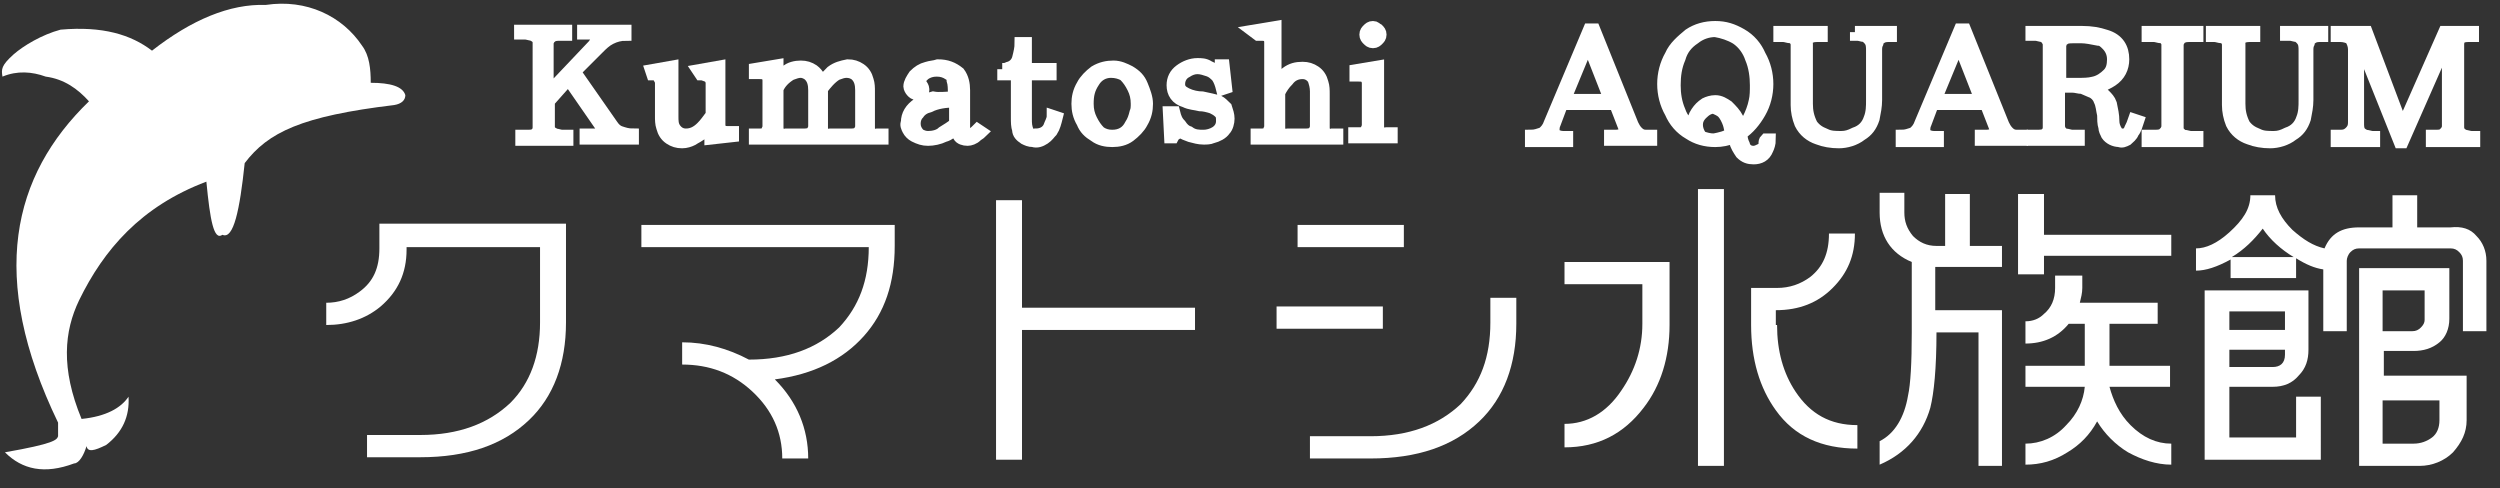 <?xml version="1.0" encoding="utf-8"?>
<!-- Generator: Adobe Illustrator 27.3.1, SVG Export Plug-In . SVG Version: 6.00 Build 0)  -->
<svg version="1.1" id="レイヤー_1" xmlns="http://www.w3.org/2000/svg" xmlns:xlink="http://www.w3.org/1999/xlink" x="0px"
	 y="0px" viewBox="0 0 202.3 39.5" style="enable-background:new 0 0 202.3 39.5;" xml:space="preserve">
<rect x="0" y="0" width="202.3" height="39.5" fill="#333333" stroke="none"/>
<style type="text/css">
	.st0{fill:#FFFFFF;}
	.st1{fill:#FFFFFF;stroke:#FFFFFF;}
</style>
<g>
	<path class="st0" d="M32.9,20.2c0,1.9-0.7,3.4-2.1,4.6c-1.2,1-2.7,1.5-4.4,1.5v-1.8c1,0,1.9-0.3,2.7-0.9c1.1-0.8,1.6-1.9,1.6-3.5
		v-2h15.1v8c0,3.3-1,6-3,7.9c-2.1,2-5,3-8.8,3h-4.3v-1.8H34c3.1,0,5.5-0.9,7.3-2.6c1.6-1.6,2.4-3.8,2.4-6.5V20H32.9V20.2z"/>
	<path class="st0" d="M72.4,19.9c0,3-0.8,5.4-2.5,7.3c-1.7,1.9-4.1,3.1-7.2,3.5c1.8,1.8,2.7,4,2.7,6.4h-2.1c0-2.1-0.8-3.9-2.4-5.4
		c-1.6-1.5-3.5-2.2-5.7-2.2v-1.8c1.9,0,3.7,0.5,5.4,1.4c3.1,0,5.5-0.9,7.3-2.6c1.6-1.7,2.4-3.8,2.4-6.5H51.9v-1.8h20.5V19.9z"/>
	<path class="st0" d="M96.7,26.7h-14v10.5h-2.1v-21h2.1v8.7h14V26.7z"/>
	<path class="st0" d="M111.9,24.8v1.8h-8.6v-1.8H111.9z M113.6,18.2V20H105v-1.8H113.6z M122.7,24.2v2c0,3.3-1,6-3,7.9
		c-2.1,2-5,3-8.8,3H106v-1.8h4.9c3.1,0,5.5-0.9,7.3-2.6c1.6-1.7,2.4-3.8,2.4-6.6v-2H122.7z"/>
	<path class="st0" d="M135.1,26.3c0,2.6-0.7,4.9-2.1,6.7c-1.6,2.1-3.7,3.2-6.4,3.2v-1.9c1.8,0,3.4-0.9,4.6-2.7
		c1.1-1.6,1.7-3.4,1.7-5.4v-3.2h-6.3v-1.8h8.5V26.3z M139.5,15.3v22.4h-2.1V15.3H139.5z M143.8,26.3c0,2.1,0.5,3.9,1.5,5.4
		c1.2,1.8,2.8,2.7,5,2.7v1.9c-2.9,0-5.1-1-6.6-3.1c-1.3-1.8-2-4.1-2-6.9v-3h2.1c1,0,1.9-0.3,2.7-0.9c1-0.8,1.5-1.9,1.5-3.5h2.1
		c0,1.8-0.6,3.2-1.8,4.4c-1.2,1.2-2.7,1.8-4.6,1.8V26.3z"/>
	<path class="st0" d="M162.1,37.7h-2V26.9h-3.4v0c0,2.9-0.2,4.9-0.5,6.1c-0.6,2.1-2,3.7-4.1,4.6v-1.9c1.2-0.6,2-1.9,2.3-3.7
		c0.2-0.9,0.3-2.6,0.3-5.1v-5.7c-1.7-0.7-2.6-2.1-2.6-4v-1.6h2v1.6c0,0.7,0.2,1.3,0.7,1.9c0.5,0.5,1.1,0.8,1.9,0.8h0.7v-4.2h2v4.2
		h2.6v1.7h-5.4v3.5h5.4V37.7z M165.4,22.2h-2.1v-6.5h2.1v3.3h10.3v1.7h-10.3V22.2z M172.4,34.4c1,1,2.1,1.5,3.3,1.5v1.7
		c-1.2,0-2.4-0.4-3.5-1c-1-0.6-1.9-1.5-2.5-2.5c-0.6,1.1-1.4,1.9-2.4,2.5c-1.1,0.7-2.2,1-3.4,1v-1.7c1.2,0,2.4-0.5,3.3-1.5
		c0.9-0.9,1.4-2,1.5-3.1h-4.8v-1.7h4.8v-3.4h-1.3c-0.9,1.1-2.1,1.6-3.5,1.6v-1.8c0.6,0,1.1-0.2,1.5-0.6c0.6-0.5,0.9-1.2,0.9-2.1v-1
		h2.2v1c0,0.4-0.1,0.8-0.2,1.2h6.3v1.7h-3.9v3.4h4.9v1.7h-4.9C171,32.4,171.5,33.5,172.4,34.4z"/>
	<path class="st0" d="M200.4,19.1c0.5,0.5,0.8,1.2,0.8,2v5.7h-1.9v-5.7c0-0.3-0.1-0.5-0.3-0.7c-0.2-0.2-0.4-0.3-0.7-0.3h-7.4
		c-0.3,0-0.5,0.1-0.7,0.3c-0.2,0.2-0.3,0.5-0.3,0.7v5.7h-1.9v-5c-0.7-0.1-1.4-0.4-2.2-0.9v1.6h-5.3v-1.5c-1.1,0.6-2,0.9-2.8,0.9
		v-1.8c0.8,0,1.7-0.4,2.7-1.3c1.1-1,1.7-1.9,1.7-3h2c0,1,0.5,1.9,1.4,2.8c0.9,0.8,1.7,1.3,2.6,1.5c0.5-1.2,1.4-1.7,2.8-1.7h2.7v-2.6
		h2v2.6h2.7C199.2,18.3,199.9,18.5,200.4,19.1z M187.9,37.2h-9.5V23.5h8.4v4.8c0,0.8-0.2,1.5-0.8,2.1c-0.5,0.6-1.2,0.9-2.1,0.9h-3.5
		v4.1h5.4v-3.3h2V37.2z M184.9,25.2h-4.5v1.5h4.5V25.2z M184.9,28.3h-4.5v1.4h3.5c0.6,0,1-0.3,1-1V28.3z M185.6,20.8
		c-1-0.6-1.9-1.4-2.5-2.3c-0.7,0.9-1.5,1.7-2.5,2.3H185.6z M190.9,37.7v-16h7.3v4.1c0,0.8-0.3,1.5-0.8,1.9c-0.6,0.5-1.3,0.7-2.1,0.7
		h-2.4v2h6.7V34c0,1-0.4,1.8-1.1,2.6c-0.7,0.7-1.7,1.1-2.7,1.1H190.9z M196.2,23.5h-3.4v3.3h2.4c0.3,0,0.5-0.1,0.7-0.3
		c0.2-0.2,0.3-0.4,0.3-0.6V23.5z M192.8,32.4v3.5h2.5c0.6,0,1.1-0.2,1.5-0.5c0.4-0.3,0.6-0.8,0.6-1.4v-1.6H192.8z"/>
</g>
<g>
	<path class="st1" d="M126.4,8.4l-0.6,1.6c-0.1,0.2-0.1,0.4-0.1,0.6c0,0.1,0.1,0.2,0.1,0.3c0.2,0.1,0.4,0.2,0.7,0.2h0.3v0.3h-2.9V11
		c0.3,0,0.6-0.1,0.9-0.2c0.3-0.2,0.5-0.5,0.6-0.8l3.2-7.6h0.4l3.1,7.7c0.1,0.2,0.2,0.4,0.4,0.6c0.2,0.2,0.4,0.3,0.7,0.3
		c0.1,0,0.3,0,0.4,0v0.3h-3.3V11h0.3c0.3,0,0.5,0,0.8-0.2c0-0.1,0.1-0.1,0.1-0.2c0-0.1,0-0.2-0.1-0.4l-0.7-1.8H126.4z M128.5,3.5
		l-1.9,4.6h3.7L128.5,3.5z"/>
	<path class="st1" d="M141.1,11.7c0.1,0.4,0.4,0.6,0.8,0.6c0.2,0,0.4-0.1,0.6-0.2c0.2-0.1,0.3-0.3,0.3-0.5c0-0.1,0-0.2,0.1-0.3h0.3
		c0,0.3-0.1,0.6-0.2,0.8c-0.2,0.5-0.6,0.7-1.1,0.7c-0.4,0-0.7-0.1-1-0.4c-0.2-0.3-0.4-0.6-0.5-1c0-0.1-0.1-0.2-0.1-0.3
		c-0.5,0.2-1,0.3-1.5,0.3c-0.8,0-1.5-0.2-2.1-0.6c-0.7-0.4-1.2-1-1.5-1.7c-0.4-0.7-0.6-1.5-0.6-2.3c0-0.8,0.2-1.6,0.6-2.3
		c0.3-0.7,0.9-1.2,1.5-1.7c0.6-0.4,1.3-0.6,2.1-0.6c0.8,0,1.4,0.2,2.1,0.6c0.7,0.4,1.2,1,1.5,1.7c0.4,0.7,0.6,1.5,0.6,2.3
		c0,0.8-0.2,1.6-0.6,2.3c-0.4,0.7-0.9,1.3-1.5,1.7C140.9,11.2,141,11.5,141.1,11.7z M137,10c0-0.3,0.1-0.6,0.3-0.9
		c0.2-0.3,0.4-0.5,0.7-0.7c0.2-0.1,0.5-0.2,0.8-0.2c0.4,0,0.7,0.2,1,0.4c0.3,0.3,0.6,0.6,0.8,1c0.1,0.2,0.1,0.5,0.2,0.7l0,0.1
		c0.3-0.2,0.5-0.5,0.7-0.8c0.2-0.4,0.4-0.9,0.5-1.4c0.1-0.4,0.1-0.9,0.1-1.3c0-0.7-0.1-1.5-0.4-2.2c-0.2-0.6-0.6-1.2-1.2-1.6
		c-0.5-0.3-1.1-0.5-1.7-0.6c-0.6,0-1.2,0.2-1.7,0.6c-0.6,0.4-1,0.9-1.2,1.6c-0.3,0.7-0.4,1.4-0.4,2.2c0,0.7,0.1,1.4,0.4,2.1
		c0.2,0.6,0.7,1.2,1.2,1.6c0.1,0,0.1,0.1,0.2,0.1C137.1,10.6,137,10.3,137,10z M140.1,10.8c-0.1-0.3-0.1-0.5-0.2-0.8
		c-0.1-0.3-0.3-0.7-0.5-0.9c-0.2-0.2-0.5-0.3-0.7-0.4c-0.4,0-0.7,0.2-1,0.5c-0.3,0.3-0.4,0.6-0.4,0.9c0,0.3,0.1,0.6,0.3,0.9
		c0,0,0.1,0.1,0.1,0.1c0.3,0.1,0.6,0.2,1,0.2C139.2,11.2,139.7,11.1,140.1,10.8L140.1,10.8z"/>
	<path class="st1" d="M150.1,2.6h2.9v0.3h-0.1c-0.2,0-0.4,0-0.6,0.1c-0.2,0.1-0.4,0.3-0.4,0.5c-0.1,0.2-0.1,0.4-0.1,0.6v4
		c0,0.5-0.1,1-0.2,1.5c-0.2,0.6-0.5,1-1,1.3c-0.5,0.4-1.2,0.6-1.8,0.6c-0.6,0-1.2-0.1-1.7-0.3c-0.6-0.2-1.1-0.6-1.4-1.2
		c-0.2-0.5-0.3-1-0.3-1.5V3.6c0-0.2-0.1-0.3-0.2-0.5C145.1,3.1,145,3,144.9,3c-0.2,0-0.4-0.1-0.6-0.1H144V2.6h3.4v0.3h-0.2
		c-0.3,0-0.5,0-0.7,0.1c-0.2,0.1-0.4,0.3-0.3,0.6v4.8c0,0.6,0.1,1.1,0.4,1.7c0.3,0.4,0.6,0.6,1.1,0.8c0.4,0.2,0.8,0.2,1.3,0.2
		c0.4,0,0.7-0.1,1.1-0.3c0.6-0.2,1-0.6,1.2-1.2c0.2-0.5,0.2-1,0.2-1.5v-4c0-0.2,0-0.5-0.1-0.7c-0.1-0.2-0.3-0.4-0.5-0.5
		c-0.2,0-0.4-0.1-0.6-0.1h-0.1V2.6z"/>
	<path class="st1" d="M156.4,8.4l-0.6,1.6c-0.1,0.2-0.1,0.4-0.1,0.6c0,0.1,0.1,0.2,0.1,0.3c0.2,0.1,0.4,0.2,0.7,0.2h0.3v0.3h-2.9V11
		c0.3,0,0.6-0.1,0.9-0.2c0.3-0.2,0.5-0.5,0.6-0.8l3.2-7.6h0.4l3.1,7.7c0.1,0.2,0.2,0.4,0.4,0.6c0.2,0.2,0.4,0.3,0.7,0.3
		c0.1,0,0.3,0,0.4,0v0.3h-3.3V11h0.3c0.3,0,0.5,0,0.8-0.2c0-0.1,0.1-0.1,0.1-0.2c0-0.1,0-0.2-0.1-0.4l-0.7-1.8H156.4z M158.5,3.5
		l-1.9,4.6h3.7L158.5,3.5z"/>
	<path class="st1" d="M168.5,2.6c0.7,0,1.3,0.1,1.9,0.3c1,0.3,1.4,1,1.4,1.9c0,0.7-0.3,1.3-0.9,1.7c-0.3,0.2-0.7,0.4-1.1,0.5
		c-0.2,0-0.5,0.1-0.7,0.1c0.5,0.1,0.9,0.3,1.2,0.6c0.2,0.2,0.4,0.4,0.5,0.7c0.1,0.5,0.2,0.9,0.2,1.4c0,0.3,0.1,0.6,0.3,0.9
		c0.1,0.2,0.2,0.2,0.5,0.2c0.3,0,0.5-0.2,0.6-0.5c0.1-0.2,0.2-0.4,0.3-0.7l0.3,0.1c-0.1,0.3-0.2,0.7-0.4,0.9
		c-0.1,0.3-0.3,0.4-0.5,0.6c-0.2,0.1-0.4,0.2-0.6,0.1c-0.4,0-0.8-0.2-1-0.5c-0.1-0.2-0.2-0.4-0.2-0.6c-0.1-0.3-0.1-0.7-0.1-1
		c-0.1-0.4-0.1-0.8-0.3-1.2c-0.1-0.3-0.4-0.6-0.7-0.7c-0.2-0.1-0.5-0.2-0.7-0.3c-0.3,0-0.5-0.1-0.8-0.1h-1.1v3.2
		c0,0.2,0.1,0.4,0.2,0.5c0.1,0.1,0.2,0.2,0.3,0.2c0.2,0,0.4,0.1,0.6,0.1h0.5v0.3h-3.7V11h0.3c0.2,0,0.5,0,0.7-0.1
		c0.2-0.2,0.3-0.3,0.3-0.6V3.6c0-0.2-0.1-0.3-0.2-0.5c-0.1-0.1-0.2-0.1-0.3-0.2c-0.2,0-0.4-0.1-0.6-0.1h-0.3V2.6H168.5z M168.1,6.8
		c0.5,0,0.9,0,1.3-0.1c0.5-0.1,0.9-0.4,1.2-0.7c0.3-0.3,0.4-0.7,0.4-1.2c0-0.5-0.2-0.9-0.5-1.2c-0.2-0.2-0.4-0.4-0.7-0.4
		c-0.5-0.1-1-0.2-1.4-0.2h-0.6c-0.2,0-0.5,0-0.7,0.1c-0.1,0.1-0.2,0.1-0.3,0.2c0,0.1-0.1,0.3-0.1,0.4v3.1H168.1z"/>
	<path class="st1" d="M173.8,2.6h4v0.3h-0.5c-0.3,0-0.5,0-0.7,0.1c-0.1,0-0.2,0.1-0.3,0.3c-0.1,0.1-0.1,0.2-0.1,0.3v6.7
		c0,0.2,0,0.4,0.2,0.5c0.1,0.1,0.2,0.2,0.3,0.2c0.2,0,0.4,0.1,0.6,0.1h0.5v0.3h-4V11h0.5c0.2,0,0.5,0,0.7-0.1
		c0.1-0.1,0.2-0.2,0.3-0.3c0-0.1,0.1-0.2,0.1-0.3V3.6c0-0.2-0.1-0.3-0.2-0.5C175.1,3.1,175,3,174.9,3c-0.2,0-0.4-0.1-0.6-0.1h-0.5
		V2.6z"/>
	<path class="st1" d="M185,2.6h2.9v0.3h-0.1c-0.2,0-0.4,0-0.6,0.1c-0.2,0.1-0.4,0.3-0.4,0.5c-0.1,0.2-0.1,0.4-0.1,0.6v4
		c0,0.5-0.1,1-0.2,1.5c-0.2,0.6-0.5,1-1,1.3c-0.5,0.4-1.2,0.6-1.8,0.6c-0.6,0-1.2-0.1-1.7-0.3c-0.6-0.2-1.1-0.6-1.4-1.2
		c-0.2-0.5-0.3-1-0.3-1.5V3.6c0-0.2-0.1-0.3-0.2-0.5c-0.1-0.1-0.2-0.1-0.3-0.1c-0.2,0-0.4-0.1-0.6-0.1h-0.2V2.6h3.4v0.3h-0.2
		c-0.3,0-0.5,0-0.7,0.1c-0.2,0.1-0.4,0.3-0.3,0.6v4.8c0,0.6,0.1,1.1,0.4,1.7c0.3,0.4,0.6,0.6,1.1,0.8c0.4,0.2,0.8,0.2,1.3,0.2
		c0.4,0,0.7-0.1,1.1-0.3c0.6-0.2,1-0.6,1.2-1.2c0.2-0.5,0.2-1,0.2-1.5v-4c0-0.2,0-0.5-0.1-0.7c-0.1-0.2-0.3-0.4-0.5-0.5
		c-0.2,0-0.4-0.1-0.6-0.1H185V2.6z"/>
	<path class="st1" d="M197.8,2.6h2.3v0.3h-0.2c-0.3,0-0.5,0-0.7,0.1c-0.2,0.1-0.3,0.3-0.3,0.6v6.7c0,0.2,0.1,0.4,0.2,0.5
		c0.1,0.1,0.2,0.1,0.3,0.2c0.2,0,0.4,0.1,0.6,0.1h0.2v0.3h-3.4V11h0.2c0.3,0,0.5,0,0.7-0.1c0.1-0.1,0.2-0.2,0.3-0.3
		c0-0.1,0.1-0.2,0.1-0.3V3.1l-3.7,8.4h-0.2L190.8,3v6.9c0,0.3,0,0.5,0.1,0.7c0.1,0.2,0.3,0.3,0.5,0.4c0.2,0,0.4,0.1,0.6,0.1h0.1v0.3
		h-3V11h0.2c0.2,0,0.4,0,0.6-0.1c0.2-0.1,0.4-0.3,0.5-0.5c0.1-0.2,0.1-0.4,0.1-0.6V4c0-0.3-0.1-0.6-0.3-0.9
		c-0.2-0.1-0.5-0.2-0.8-0.2h-0.3V2.6h2.4l2.9,7.7L197.8,2.6z"/>
</g>
<g>
	<path class="st1" d="M49.5,10.1c0.2,0.3,0.4,0.5,0.7,0.6c0.3,0.1,0.6,0.2,1,0.2v0.3h-3.8v-0.3h0.6c0.2,0,0.3,0,0.5,0
		c0.2,0,0.3-0.1,0.3-0.3c0-0.1-0.1-0.2-0.1-0.3L46,6.4l-1.6,1.8v2c0,0.2,0,0.4,0.2,0.5c0.1,0.1,0.2,0.1,0.3,0.2
		c0.2,0,0.4,0.1,0.6,0.1h0.4v0.3h-3.7v-0.3h0.4c0.3,0,0.5,0,0.7-0.1c0.2-0.2,0.3-0.3,0.3-0.6V3.5c0-0.2,0-0.3-0.2-0.5
		c-0.1-0.1-0.2-0.1-0.3-0.2c-0.2,0-0.4-0.1-0.6-0.1h-0.4V2.5h3.7v0.3h-0.4c-0.3,0-0.5,0-0.7,0.1c-0.1,0.1-0.2,0.1-0.3,0.3
		c-0.1,0.1-0.1,0.3-0.1,0.3v4.1l3.7-3.9c0.1-0.1,0.2-0.3,0.3-0.4c0-0.1,0.1-0.1,0.1-0.2c0-0.1-0.1-0.2-0.2-0.3
		c-0.1,0-0.3-0.1-0.4-0.1h-0.6V2.5h3.4v0.3c-0.4,0-0.8,0.1-1.2,0.3c-0.4,0.2-0.7,0.5-1,0.8l-1.9,1.9L49.5,10.1z"/>
	<path class="st1" d="M56.5,5.7l1.7-0.3v4.7c0,0.2,0.1,0.4,0.2,0.5c0.2,0.1,0.3,0.1,0.6,0.1h0.3v0.3l-1.8,0.2V10
		c-0.2,0.2-0.4,0.5-0.6,0.7c-0.3,0.3-0.6,0.4-0.9,0.6c-0.2,0.1-0.5,0.2-0.8,0.2c-0.4,0-0.7-0.1-1-0.3c-0.3-0.2-0.5-0.5-0.6-0.9
		c-0.1-0.3-0.1-0.6-0.1-0.9V6.7c0-0.2-0.1-0.3-0.2-0.5C53.2,6.1,53.1,6,52.9,6h-0.1l-0.1-0.3l1.7-0.3v4c0,0.4,0,0.7,0.2,1
		c0.2,0.3,0.5,0.5,0.9,0.5c0.5,0,0.9-0.2,1.3-0.6c0.3-0.3,0.5-0.6,0.8-1V6.7c0-0.2-0.1-0.3-0.2-0.5C57.1,6.1,56.9,6,56.8,6h-0.1
		L56.5,5.7z"/>
	<path class="st1" d="M63.6,5.8c0.3-0.3,0.8-0.4,1.2-0.4c0.4,0,0.7,0.1,1,0.3c0.4,0.3,0.6,0.7,0.6,1.1c0.3-0.4,0.6-0.7,0.9-1
		c0.4-0.3,0.8-0.4,1.3-0.5c0.4,0,0.7,0.1,1,0.3c0.3,0.2,0.5,0.5,0.6,0.9c0.1,0.3,0.1,0.6,0.1,0.9v2.9c0,0.2,0,0.3,0.1,0.4
		c0.1,0.1,0.2,0.2,0.3,0.2c0.1,0,0.3,0.1,0.4,0h0.3v0.3h-2.9v-0.3h0.3c0.2,0,0.4,0,0.6-0.1c0.1-0.1,0.1-0.1,0.2-0.2
		c0-0.1,0.1-0.2,0.1-0.3v-3c0-0.5-0.1-0.9-0.4-1.2c-0.2-0.2-0.5-0.3-0.8-0.3c-0.3,0-0.5,0.1-0.8,0.2c-0.5,0.3-0.9,0.8-1.2,1.2
		c0,0.1,0,0.1,0,0.2v2.9c0,0.2,0,0.3,0.1,0.4c0.1,0.1,0.2,0.2,0.3,0.2c0.1,0,0.3,0.1,0.4,0h0.3v0.3h-2.9v-0.3h0.3
		c0.2,0,0.4,0,0.6-0.1c0.1,0,0.1-0.1,0.2-0.2c0-0.1,0.1-0.2,0.1-0.3v-3c0-0.5-0.1-0.9-0.4-1.2c-0.2-0.2-0.5-0.3-0.7-0.3
		c-0.3,0-0.5,0.1-0.8,0.2c-0.5,0.3-0.9,0.7-1.1,1.2v3.1c0,0.2,0,0.3,0.1,0.4c0.1,0.1,0.2,0.2,0.3,0.2c0.1,0,0.3,0.1,0.4,0h0.3v0.3
		h-2.9v-0.3h0.3c0.2,0,0.4,0,0.6-0.1c0.1,0,0.1-0.1,0.1-0.2c0-0.1,0.1-0.2,0.1-0.3V6.5c0-0.2-0.1-0.4-0.2-0.5
		c-0.2-0.1-0.4-0.1-0.6-0.1h-0.3V5.6l1.8-0.3v1.4C62.9,6.4,63.2,6,63.6,5.8z"/>
	<path class="st1" d="M77.2,7.5c0-0.3,0-0.7-0.1-1C77.1,6.3,77,6.1,76.8,6c-0.3-0.2-0.6-0.3-1-0.3c-0.4,0-0.7,0.1-1,0.3
		c-0.1,0.1-0.2,0.2-0.3,0.3c-0.1,0.1-0.1,0.2-0.1,0.3c0,0.1,0.1,0.2,0.1,0.2c0.1,0.1,0.2,0.3,0.2,0.4c0,0.1,0,0.3-0.1,0.3
		c-0.1,0.1-0.2,0.1-0.4,0.1c-0.2,0-0.3-0.1-0.4-0.2c-0.1-0.1-0.2-0.3-0.2-0.4c0-0.3,0.2-0.6,0.4-0.9c0.3-0.3,0.6-0.5,1-0.6
		c0.3-0.1,0.6-0.1,0.9-0.2c0.7,0,1.2,0.2,1.7,0.6c0.3,0.4,0.4,0.9,0.4,1.4v2.8c0,0.2,0,0.4,0,0.5c0,0.2,0.2,0.3,0.4,0.3
		c0.3,0,0.5-0.2,0.7-0.4l0.3,0.2c-0.1,0.1-0.3,0.2-0.4,0.3c-0.2,0.2-0.5,0.3-0.7,0.3c-0.3,0-0.6-0.1-0.7-0.3
		c-0.1-0.2-0.2-0.4-0.2-0.6c-0.3,0.2-0.6,0.5-1,0.6c-0.4,0.2-0.9,0.3-1.3,0.3c-0.4,0-0.7-0.1-1.1-0.3c-0.2-0.1-0.4-0.3-0.5-0.5
		c-0.1-0.2-0.2-0.4-0.1-0.6c0-0.6,0.3-1.1,0.9-1.5c0.4-0.2,0.8-0.4,1.2-0.5C76,8,76.6,7.9,77.2,7.9V7.5z M75.2,8.6
		c-0.4,0.1-0.7,0.3-0.9,0.6C74.1,9.4,74,9.7,74,10c0,0.3,0.1,0.6,0.4,0.9c0.2,0.1,0.4,0.2,0.7,0.2c0.4,0,0.9-0.1,1.2-0.4
		c0.3-0.2,0.7-0.4,1-0.7V8.2C76.5,8.2,75.8,8.3,75.2,8.6z"/>
	<path class="st1" d="M81.1,5.6c0.2,0,0.3,0,0.5-0.1c0.4-0.1,0.7-0.4,0.8-0.8c0.1-0.4,0.2-0.8,0.2-1.2H83v2.1h2V6h-2v3.6
		c0,0.4,0,0.7,0.2,1.1c0.2,0.2,0.4,0.3,0.6,0.2c0.5,0,0.9-0.2,1.1-0.6c0.1-0.3,0.3-0.6,0.3-0.9l0.3,0.1c-0.1,0.4-0.2,0.8-0.4,1.1
		c-0.2,0.2-0.3,0.4-0.6,0.6c-0.3,0.2-0.6,0.3-0.9,0.2c-0.3,0-0.5-0.1-0.7-0.2c-0.3-0.2-0.5-0.4-0.5-0.7c-0.1-0.3-0.1-0.6-0.1-1V6
		h-1.1V5.6z"/>
	<path class="st1" d="M91.4,5.8c0.5,0.3,0.8,0.6,1,1.1c0.2,0.5,0.4,1,0.4,1.5c0,0.5-0.1,1-0.4,1.5c-0.2,0.4-0.6,0.8-1,1.1
		c-0.4,0.3-0.9,0.4-1.4,0.4c-0.5,0-1-0.1-1.4-0.4c-0.5-0.3-0.8-0.6-1-1.1c-0.3-0.5-0.4-1-0.4-1.5c0-0.5,0.1-1,0.4-1.5
		c0.2-0.4,0.6-0.8,1-1.1c0.5-0.3,1-0.4,1.5-0.4C90.6,5.4,91,5.6,91.4,5.8z M88.5,6.6C88.1,7.2,88,7.7,88,8.4c0,0.5,0.1,0.9,0.3,1.3
		c0.2,0.4,0.4,0.7,0.7,1c0.3,0.2,0.6,0.3,1,0.3c0.7,0,1.2-0.3,1.5-0.9c0.2-0.3,0.3-0.6,0.4-1C92,8.9,92,8.6,92,8.4
		c0-0.5-0.1-0.9-0.3-1.3c-0.2-0.4-0.4-0.7-0.7-1c-0.3-0.2-0.7-0.3-1.1-0.3C89.3,5.8,88.8,6.1,88.5,6.6z"/>
	<path class="st1" d="M95,9.1c0.1,0.4,0.2,0.7,0.5,1c0.2,0.3,0.4,0.5,0.7,0.6C96.6,11,97,11,97.4,11c0.3,0,0.7-0.1,1-0.3
		c0.3-0.2,0.5-0.5,0.5-0.9c0-0.3,0-0.5-0.2-0.7c-0.2-0.2-0.4-0.3-0.6-0.4c-0.3-0.1-0.7-0.2-1-0.2c-0.4-0.1-0.8-0.1-1.2-0.3
		c-0.7-0.2-1-0.7-1-1.3c0-0.5,0.2-0.9,0.6-1.2c0.4-0.3,0.9-0.5,1.4-0.5c0.3,0,0.6,0,0.9,0.2c0.2,0.1,0.4,0.2,0.5,0.2
		c0.1,0,0.1,0.1,0.2,0.1c0.2-0.1,0.3-0.2,0.3-0.4H99l0.2,1.8l-0.3,0.1c-0.1-0.4-0.2-0.7-0.4-1c-0.2-0.2-0.4-0.4-0.7-0.5
		c-0.3-0.1-0.6-0.2-0.9-0.2c-0.3,0-0.6,0.1-0.9,0.3c-0.4,0.2-0.6,0.6-0.6,1c0,0.4,0.2,0.6,0.6,0.8c0.4,0.2,0.9,0.3,1.3,0.3
		c0.5,0.1,0.9,0.2,1.3,0.3c0.2,0.1,0.4,0.3,0.6,0.5c0.1,0.3,0.2,0.6,0.2,0.9c0,0.3-0.1,0.7-0.3,0.9c-0.2,0.3-0.6,0.5-1,0.6
		c-0.2,0.1-0.5,0.1-0.7,0.1c-0.4,0-0.7-0.1-1.1-0.2c-0.3-0.1-0.5-0.2-0.7-0.3c-0.1,0-0.1,0-0.2,0c-0.2,0.1-0.4,0.2-0.5,0.4h-0.2
		l-0.1-2L95,9.1z"/>
	<path class="st1" d="M101.4,2.5l1.8-0.3v4.7c0.2-0.4,0.5-0.7,0.9-1s0.8-0.4,1.3-0.4c0.4,0,0.7,0.1,1,0.3c0.3,0.2,0.5,0.5,0.6,0.9
		c0.1,0.3,0.1,0.6,0.1,0.9v2.7c0,0.2,0,0.3,0.1,0.4c0.1,0.1,0.2,0.2,0.3,0.2c0.1,0,0.3,0.1,0.4,0h0.3v0.3h-2.9v-0.3h0.3
		c0.2,0,0.4,0,0.6-0.1c0.1,0,0.1-0.1,0.2-0.2c0-0.1,0.1-0.2,0.1-0.3V7.4c0-0.4-0.1-0.7-0.2-1c-0.2-0.3-0.5-0.5-0.9-0.5
		c-0.5,0-0.9,0.2-1.2,0.6c-0.3,0.3-0.5,0.6-0.7,1v2.8c0,0.2,0,0.3,0.1,0.4c0.1,0.1,0.2,0.2,0.3,0.2c0.1,0,0.3,0.1,0.4,0h0.3v0.3
		h-2.9v-0.3h0.3c0.2,0,0.4,0,0.6-0.1c0.1,0,0.1-0.1,0.1-0.2c0-0.1,0.1-0.2,0.1-0.3V3.4c0-0.2-0.1-0.4-0.2-0.5
		c-0.2-0.1-0.4-0.1-0.6-0.1h-0.2L101.4,2.5z"/>
	<path class="st1" d="M109.7,5.7l1.8-0.3v4.8c0,0.2,0,0.3,0.1,0.4c0.1,0.1,0.2,0.2,0.3,0.2c0.1,0,0.3,0.1,0.4,0h0.3v0.3h-3v-0.3h0.3
		c0.2,0,0.4,0,0.6-0.1c0.1,0,0.1-0.1,0.1-0.2c0-0.1,0.1-0.2,0.1-0.3V6.7c0-0.2-0.1-0.3-0.2-0.5c-0.2-0.1-0.4-0.1-0.6-0.1h-0.2
		L109.7,5.7z M111.5,2.4c0.1,0.1,0.2,0.2,0.2,0.4c0,0.2-0.1,0.3-0.2,0.4c-0.1,0.1-0.2,0.2-0.4,0.2c-0.2,0-0.3-0.1-0.4-0.2
		c-0.1-0.1-0.2-0.2-0.2-0.4c0-0.2,0.1-0.3,0.2-0.4c0.1-0.1,0.2-0.2,0.4-0.2S111.3,2.3,111.5,2.4z"/>
</g>
<g>
	<path class="st0" d="M21.5,0.4c3.3-0.5,6.2,0.9,7.8,3.3c0.6,0.8,0.7,1.9,0.7,3c1.6,0,2.6,0.3,2.8,1c0,0.4-0.3,0.7-0.9,0.8
		c-7.5,0.9-10.2,2.2-12.1,4.7c-0.4,3.8-0.9,6.2-1.8,5.8c-0.7,0.5-1-1.2-1.3-4.3c-5.3,2-8.3,5.5-10.3,9.6c-1.2,2.5-1.5,5.5,0.2,9.6
		c2-0.2,3.2-0.9,3.8-1.8c0.1,1.6-0.5,2.9-1.8,3.9c-1,0.5-1.5,0.6-1.6,0.1c-0.2,0.7-0.6,1.4-1,1.4c-2.4,0.9-4.2,0.5-5.6-0.9
		c4-0.7,4.2-1,4.3-1.3l0-1.1c-5.7-11.8-3.7-20,2.5-26c-0.9-1-2-1.8-3.5-2c-1.1-0.4-2.3-0.5-3.5,0C0.1,5.6,0.1,5.3,1.1,4.4
		c0.8-0.7,2.3-1.6,3.8-2c3.4-0.3,5.7,0.4,7.4,1.7C15.5,1.6,18.6,0.3,21.5,0.4z"/>
</g>
<g>
</g>
<g>
</g>
<g>
</g>
<g>
</g>
<g>
</g>
<g>
</g>
<g>
</g>
<g>
</g>
<g>
</g>
<g>
</g>
<g>
</g>
<g>
</g>
<g>
</g>
<g>
</g>
<g>
</g>
<g>
</g>
</svg>
